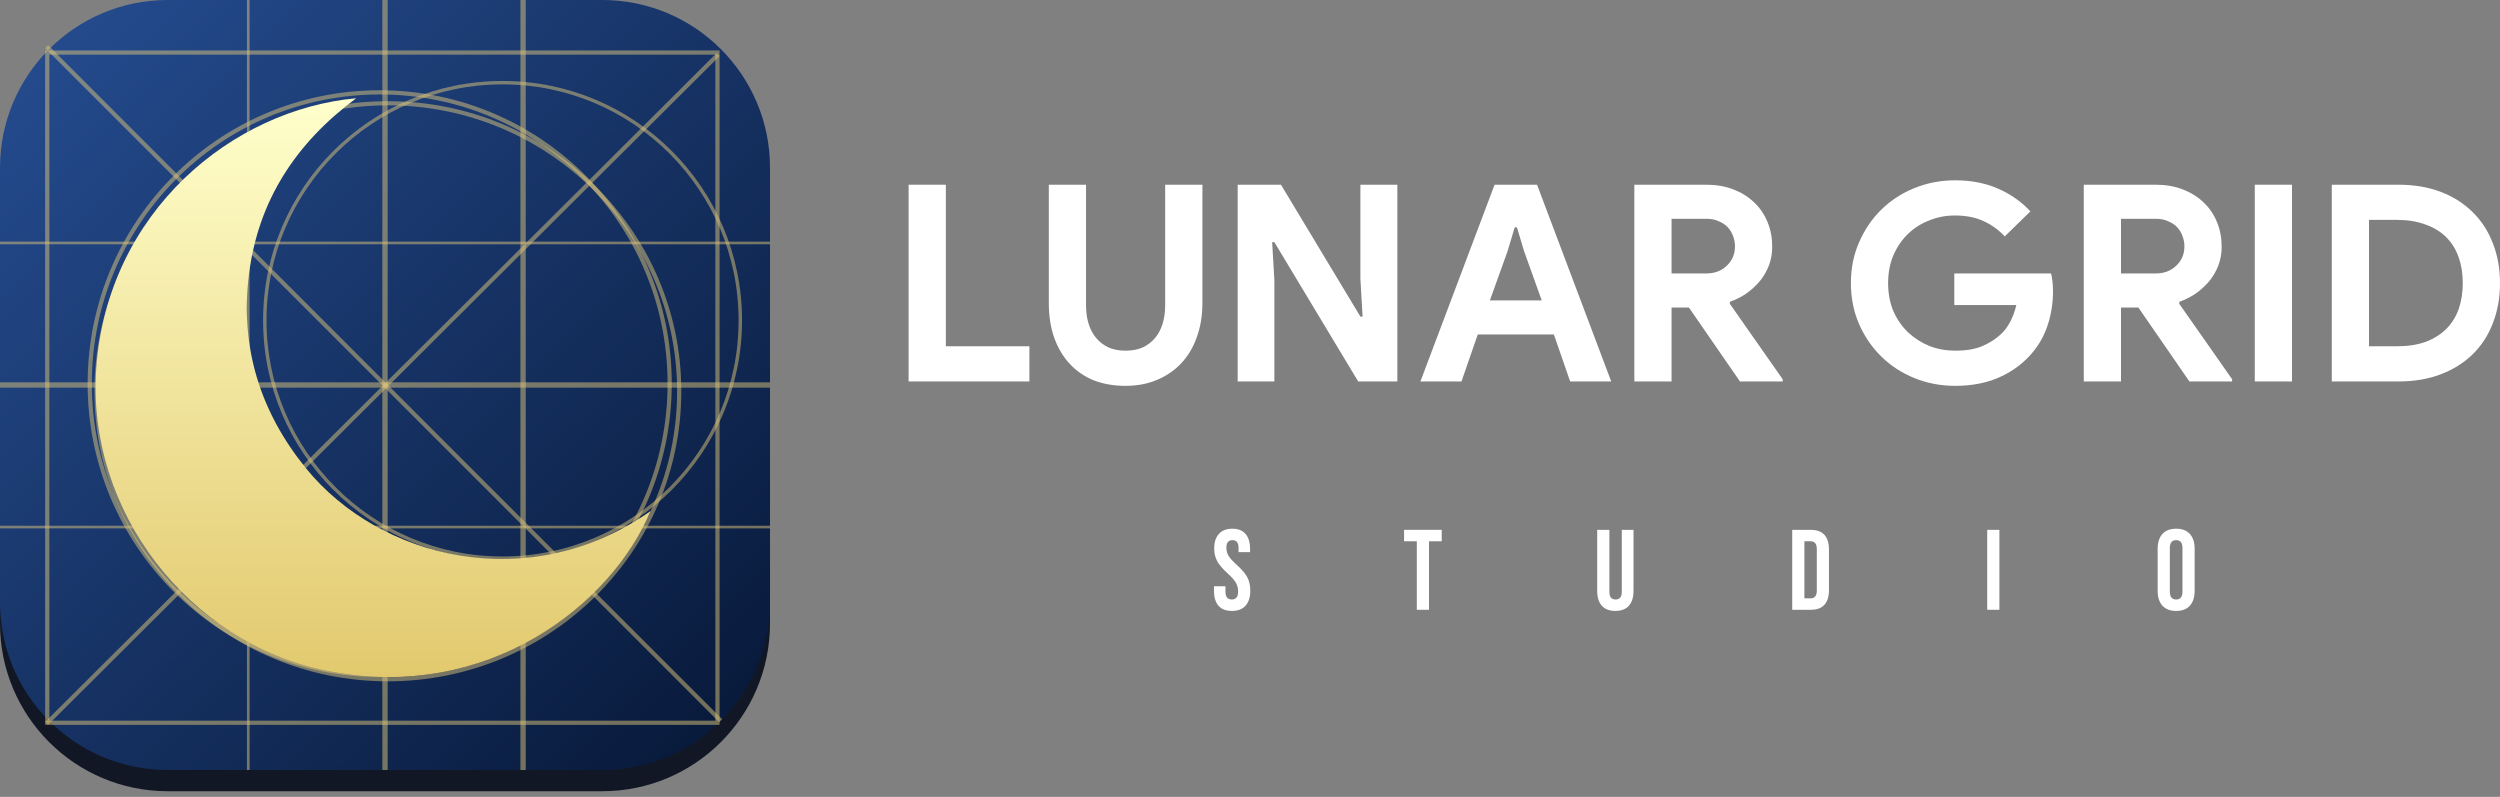 <svg width="160" height="51" viewBox="0 0 160 51" fill="none" xmlns="http://www.w3.org/2000/svg">
<rect x="0" y="0" width="160" height="51" fill="#808080" stroke="none"/>
<path d="M38.544 1.359H10.736C4.807 1.359 0 6.166 0 12.095V39.903C0 45.833 4.807 50.639 10.736 50.639H38.544C44.474 50.639 49.28 45.833 49.28 39.903V12.095C49.28 6.166 44.474 1.359 38.544 1.359Z" fill="#111724"/>
<path d="M38.545 0H10.736C4.807 0 0 4.807 0 10.736V38.544C0 44.474 4.807 49.28 10.736 49.28H38.545C44.474 49.28 49.281 44.474 49.281 38.544V10.736C49.281 4.807 44.474 0 38.545 0Z" fill="url(#paint0_linear)"/>
<path opacity="0.5" fill-rule="evenodd" clip-rule="evenodd" d="M2.889 3.229H46.052V46.391H2.889V3.229ZM3.158 3.497V46.123H45.783V3.497H3.158Z" fill="#DFC67B"/>
<path opacity="0.5" fill-rule="evenodd" clip-rule="evenodd" d="M33.307 49.28V0H33.647V49.28H33.307Z" fill="#DFC67B"/>
<path opacity="0.5" fill-rule="evenodd" clip-rule="evenodd" d="M24.47 49.28V0H24.81V49.28H24.47Z" fill="#DFC67B"/>
<path opacity="0.5" fill-rule="evenodd" clip-rule="evenodd" d="M15.804 49.28V0H15.974V49.28H15.804Z" fill="#DFC67B"/>
<path opacity="0.5" fill-rule="evenodd" clip-rule="evenodd" d="M49.28 15.634H0V15.464H49.28V15.634Z" fill="#DFC67B"/>
<path opacity="0.5" fill-rule="evenodd" clip-rule="evenodd" d="M49.28 24.81H0V24.47H49.28V24.81Z" fill="#DFC67B"/>
<path opacity="0.5" fill-rule="evenodd" clip-rule="evenodd" d="M49.28 33.816H0V33.647H49.28V33.816Z" fill="#DFC67B"/>
<path opacity="0.5" fill-rule="evenodd" clip-rule="evenodd" d="M46.032 46.221L2.889 3.079L3.079 2.889L46.222 46.031L46.032 46.221Z" fill="#DFC67B"/>
<path opacity="0.5" fill-rule="evenodd" clip-rule="evenodd" d="M2.889 46.202L45.861 3.399L46.052 3.589L3.079 46.392L2.889 46.202Z" fill="#DFC67B"/>
<path opacity="0.5" fill-rule="evenodd" clip-rule="evenodd" d="M24.3 6.046C14.125 6.046 5.876 14.333 5.876 24.555C5.876 34.777 14.125 43.063 24.3 43.063C34.476 43.063 42.725 34.777 42.725 24.555C42.725 14.333 34.476 6.046 24.3 6.046ZM5.608 24.555C5.608 14.184 13.977 5.777 24.3 5.777C34.624 5.777 42.993 14.184 42.993 24.555C42.993 34.925 34.624 43.332 24.3 43.332C13.977 43.332 5.608 34.925 5.608 24.555Z" fill="#DFC67B"/>
<path opacity="0.5" fill-rule="evenodd" clip-rule="evenodd" d="M32.163 5.4C23.82 5.4 17.057 12.164 17.057 20.507C17.057 28.85 23.82 35.614 32.163 35.614C40.507 35.614 47.27 28.85 47.27 20.507C47.27 12.164 40.507 5.4 32.163 5.4ZM16.837 20.507C16.837 12.042 23.699 5.181 32.163 5.181C40.628 5.181 47.49 12.042 47.49 20.507C47.49 28.971 40.628 35.833 32.163 35.833C23.699 35.833 16.837 28.971 16.837 20.507Z" fill="#DFC67B"/>
<path opacity="0.5" fill-rule="evenodd" clip-rule="evenodd" d="M24.824 6.742C14.601 6.742 6.313 14.934 6.313 25.04C6.313 35.146 14.601 43.338 24.824 43.338C35.047 43.338 43.335 35.146 43.335 25.04C43.335 14.934 35.047 6.742 24.824 6.742ZM6.044 25.04C6.044 14.787 14.452 6.476 24.824 6.476C35.196 6.476 43.604 14.787 43.604 25.04C43.604 35.293 35.196 43.604 24.824 43.604C14.452 43.604 6.044 35.293 6.044 25.04Z" fill="#DFC67B"/>
<path d="M41.634 32.706C33.853 38.197 24.262 35.732 19.584 29.972C16.629 26.335 15.341 22.167 15.939 17.512C16.537 12.858 18.904 9.179 22.794 6.288C14.924 7.003 6.842 13.507 6.157 23.639C5.548 32.663 12.038 41.152 20.914 42.932C31.26 45.007 39.155 38.643 41.634 32.706Z" fill="url(#paint1_linear)"/>
<path d="M58.151 11.822H60.534V22.162H65.881V24.413H58.151V11.822Z" fill="white"/>
<path d="M72.03 24.694C71.288 24.694 70.612 24.577 70 24.343C69.4 24.096 68.888 23.745 68.465 23.288C68.041 22.83 67.712 22.279 67.477 21.635C67.241 20.978 67.124 20.234 67.124 19.401V11.822H69.506V19.542C69.506 19.964 69.559 20.351 69.665 20.703C69.771 21.054 69.93 21.359 70.141 21.617C70.353 21.875 70.618 22.08 70.936 22.233C71.253 22.373 71.618 22.444 72.03 22.444C72.453 22.444 72.824 22.373 73.141 22.233C73.459 22.08 73.724 21.875 73.936 21.617C74.147 21.359 74.306 21.054 74.412 20.703C74.518 20.351 74.571 19.964 74.571 19.542V11.822H76.954V19.401C76.954 20.187 76.836 20.908 76.6 21.564C76.377 22.209 76.048 22.766 75.612 23.235C75.189 23.692 74.671 24.05 74.059 24.308C73.459 24.566 72.783 24.694 72.03 24.694Z" fill="white"/>
<path d="M79.212 11.822H81.982L87.065 20.263H87.206L87.065 17.836V11.822H89.43V24.413H86.924L81.559 15.497H81.418L81.559 17.924V24.413H79.212V11.822Z" fill="white"/>
<path d="M95.653 11.822H98.371L103.118 24.413H100.489L99.448 21.406H94.577L93.535 24.413H90.906L95.653 11.822ZM98.671 19.225L97.542 16.078L97.083 14.548H96.942L96.483 16.078L95.353 19.225H98.671Z" fill="white"/>
<path d="M104.598 11.822H109.204C109.839 11.822 110.416 11.921 110.933 12.121C111.451 12.32 111.892 12.596 112.257 12.947C112.633 13.299 112.922 13.721 113.122 14.213C113.322 14.694 113.422 15.222 113.422 15.796C113.422 16.218 113.351 16.617 113.21 16.992C113.069 17.355 112.875 17.69 112.627 17.994C112.38 18.288 112.092 18.551 111.763 18.786C111.433 19.009 111.086 19.184 110.721 19.313L110.704 19.436L114.092 24.272V24.413H111.357L108.092 19.683H106.98V24.413H104.598V11.822ZM109.186 17.502C109.727 17.502 110.169 17.338 110.51 17.01C110.863 16.681 111.039 16.265 111.039 15.761C111.039 15.538 110.998 15.321 110.916 15.11C110.845 14.899 110.733 14.712 110.58 14.548C110.427 14.383 110.233 14.255 109.998 14.161C109.774 14.055 109.516 14.002 109.221 14.002H106.98V17.502H109.186Z" fill="white"/>
<path d="M125.075 17.502H131.269C131.305 17.643 131.334 17.813 131.357 18.012C131.381 18.211 131.393 18.411 131.393 18.61C131.393 19.419 131.269 20.181 131.022 20.896C130.775 21.611 130.387 22.25 129.857 22.813C129.293 23.411 128.616 23.874 127.828 24.202C127.04 24.53 126.14 24.694 125.128 24.694C124.21 24.694 123.345 24.53 122.533 24.202C121.722 23.874 121.016 23.416 120.416 22.83C119.816 22.244 119.339 21.552 118.986 20.755C118.633 19.946 118.457 19.067 118.457 18.117C118.457 17.168 118.633 16.294 118.986 15.497C119.339 14.688 119.816 13.991 120.416 13.405C121.016 12.818 121.722 12.361 122.533 12.033C123.345 11.705 124.21 11.54 125.128 11.54C126.151 11.54 127.063 11.716 127.863 12.068C128.675 12.42 129.369 12.906 129.946 13.528L128.304 15.128C127.893 14.694 127.434 14.366 126.928 14.143C126.422 13.909 125.816 13.791 125.11 13.791C124.534 13.791 123.986 13.897 123.469 14.108C122.951 14.307 122.498 14.595 122.11 14.97C121.722 15.345 121.41 15.802 121.175 16.341C120.951 16.869 120.839 17.461 120.839 18.117C120.839 18.774 120.951 19.372 121.175 19.911C121.41 20.439 121.722 20.89 122.11 21.265C122.51 21.64 122.969 21.933 123.486 22.145C124.004 22.344 124.557 22.444 125.145 22.444C125.816 22.444 126.381 22.35 126.84 22.162C127.31 21.963 127.71 21.711 128.04 21.406C128.275 21.195 128.475 20.931 128.64 20.615C128.816 20.286 128.951 19.923 129.046 19.524H125.075V17.502Z" fill="white"/>
<path d="M133.362 11.822H137.968C138.603 11.822 139.18 11.921 139.697 12.121C140.215 12.32 140.656 12.596 141.021 12.947C141.397 13.299 141.686 13.721 141.886 14.213C142.086 14.694 142.186 15.222 142.186 15.796C142.186 16.218 142.115 16.617 141.974 16.992C141.833 17.355 141.639 17.69 141.392 17.994C141.144 18.288 140.856 18.551 140.527 18.786C140.197 19.009 139.85 19.184 139.486 19.313L139.468 19.436L142.856 24.272V24.413H140.121L136.856 19.683H135.744V24.413H133.362V11.822ZM137.95 17.502C138.491 17.502 138.933 17.338 139.274 17.01C139.627 16.681 139.803 16.265 139.803 15.761C139.803 15.538 139.762 15.321 139.68 15.11C139.609 14.899 139.497 14.712 139.344 14.548C139.191 14.383 138.997 14.255 138.762 14.161C138.538 14.055 138.28 14.002 137.986 14.002H135.744V17.502H137.95Z" fill="white"/>
<path d="M144.306 11.822H146.688V24.413H144.306V11.822Z" fill="white"/>
<path d="M149.235 11.822H153.505C154.505 11.822 155.405 11.974 156.205 12.279C157.006 12.584 157.688 13.018 158.253 13.58C158.817 14.131 159.247 14.794 159.541 15.568C159.847 16.341 160 17.191 160 18.117C160 19.055 159.847 19.911 159.541 20.685C159.247 21.459 158.817 22.121 158.253 22.672C157.688 23.223 157.006 23.651 156.205 23.956C155.405 24.261 154.505 24.413 153.505 24.413H149.235V11.822ZM153.399 22.162C154.094 22.162 154.705 22.068 155.235 21.881C155.764 21.681 156.205 21.406 156.558 21.054C156.911 20.703 157.176 20.28 157.353 19.788C157.529 19.284 157.617 18.727 157.617 18.117C157.617 17.508 157.529 16.957 157.353 16.464C157.176 15.96 156.911 15.532 156.558 15.181C156.205 14.829 155.764 14.559 155.235 14.372C154.705 14.172 154.094 14.073 153.399 14.073H151.617V22.162H153.399Z" fill="white"/>
<path d="M78.842 39.099C78.464 39.099 78.178 38.989 77.985 38.77C77.791 38.546 77.694 38.227 77.694 37.813V37.52H78.431V37.871C78.431 38.203 78.566 38.368 78.835 38.368C78.967 38.368 79.066 38.329 79.132 38.251C79.203 38.168 79.239 38.037 79.239 37.857C79.239 37.642 79.192 37.455 79.097 37.294C79.003 37.128 78.828 36.931 78.573 36.702C78.251 36.41 78.027 36.147 77.9 35.913C77.772 35.674 77.708 35.406 77.708 35.109C77.708 34.705 77.808 34.393 78.006 34.174C78.204 33.95 78.492 33.837 78.87 33.837C79.244 33.837 79.525 33.95 79.714 34.174C79.907 34.393 80.004 34.709 80.004 35.124V35.336H79.267V35.072C79.267 34.897 79.234 34.77 79.168 34.692C79.102 34.61 79.005 34.568 78.877 34.568C78.618 34.568 78.488 34.731 78.488 35.058C78.488 35.243 78.535 35.416 78.629 35.577C78.729 35.737 78.906 35.932 79.161 36.161C79.487 36.454 79.711 36.719 79.834 36.958C79.957 37.197 80.018 37.477 80.018 37.798C80.018 38.217 79.917 38.539 79.714 38.763C79.515 38.987 79.225 39.099 78.842 39.099Z" fill="white"/>
<path d="M90.676 34.641H89.861V33.91H92.27V34.641H91.456V39.026H90.676V34.641Z" fill="white"/>
<path d="M103.383 39.099C103.005 39.099 102.717 38.989 102.519 38.77C102.32 38.546 102.221 38.227 102.221 37.813V33.91H103.001V37.871C103.001 38.047 103.034 38.173 103.1 38.251C103.171 38.329 103.27 38.368 103.397 38.368C103.525 38.368 103.622 38.329 103.688 38.251C103.759 38.173 103.794 38.047 103.794 37.871V33.91H104.545V37.813C104.545 38.227 104.446 38.546 104.248 38.77C104.049 38.989 103.761 39.099 103.383 39.099Z" fill="white"/>
<path d="M114.702 33.91H115.892C116.28 33.91 116.57 34.018 116.764 34.232C116.958 34.446 117.054 34.761 117.054 35.175V37.762C117.054 38.176 116.958 38.49 116.764 38.704C116.57 38.919 116.28 39.026 115.892 39.026H114.702V33.91ZM115.878 38.295C116.006 38.295 116.103 38.256 116.169 38.178C116.24 38.1 116.275 37.974 116.275 37.798V35.138C116.275 34.963 116.24 34.836 116.169 34.758C116.103 34.68 116.006 34.641 115.878 34.641H115.481V38.295H115.878Z" fill="white"/>
<path d="M127.182 33.91H127.962V39.026H127.182V33.91Z" fill="white"/>
<path d="M139.274 39.099C138.891 39.099 138.598 38.987 138.395 38.763C138.192 38.539 138.09 38.222 138.09 37.813V35.124C138.09 34.714 138.192 34.398 138.395 34.174C138.598 33.95 138.891 33.837 139.274 33.837C139.656 33.837 139.949 33.95 140.152 34.174C140.355 34.398 140.457 34.714 140.457 35.124V37.813C140.457 38.222 140.355 38.539 140.152 38.763C139.949 38.987 139.656 39.099 139.274 39.099ZM139.274 38.368C139.543 38.368 139.677 38.2 139.677 37.864V35.072C139.677 34.736 139.543 34.568 139.274 34.568C139.004 34.568 138.87 34.736 138.87 35.072V37.864C138.87 38.2 139.004 38.368 139.274 38.368Z" fill="white"/>
<defs>
<linearGradient id="paint0_linear" x1="-4.185" y1="-4.813" x2="52.105" y2="51.895" gradientUnits="userSpaceOnUse">
<stop stop-color="#29539B"/>
<stop offset="1" stop-color="#051431"/>
</linearGradient>
<linearGradient id="paint1_linear" x1="23.876" y1="6.288" x2="23.876" y2="43.333" gradientUnits="userSpaceOnUse">
<stop stop-color="#FFFFCC"/>
<stop offset="1" stop-color="#E2C96E"/>
</linearGradient>
</defs>
</svg>
